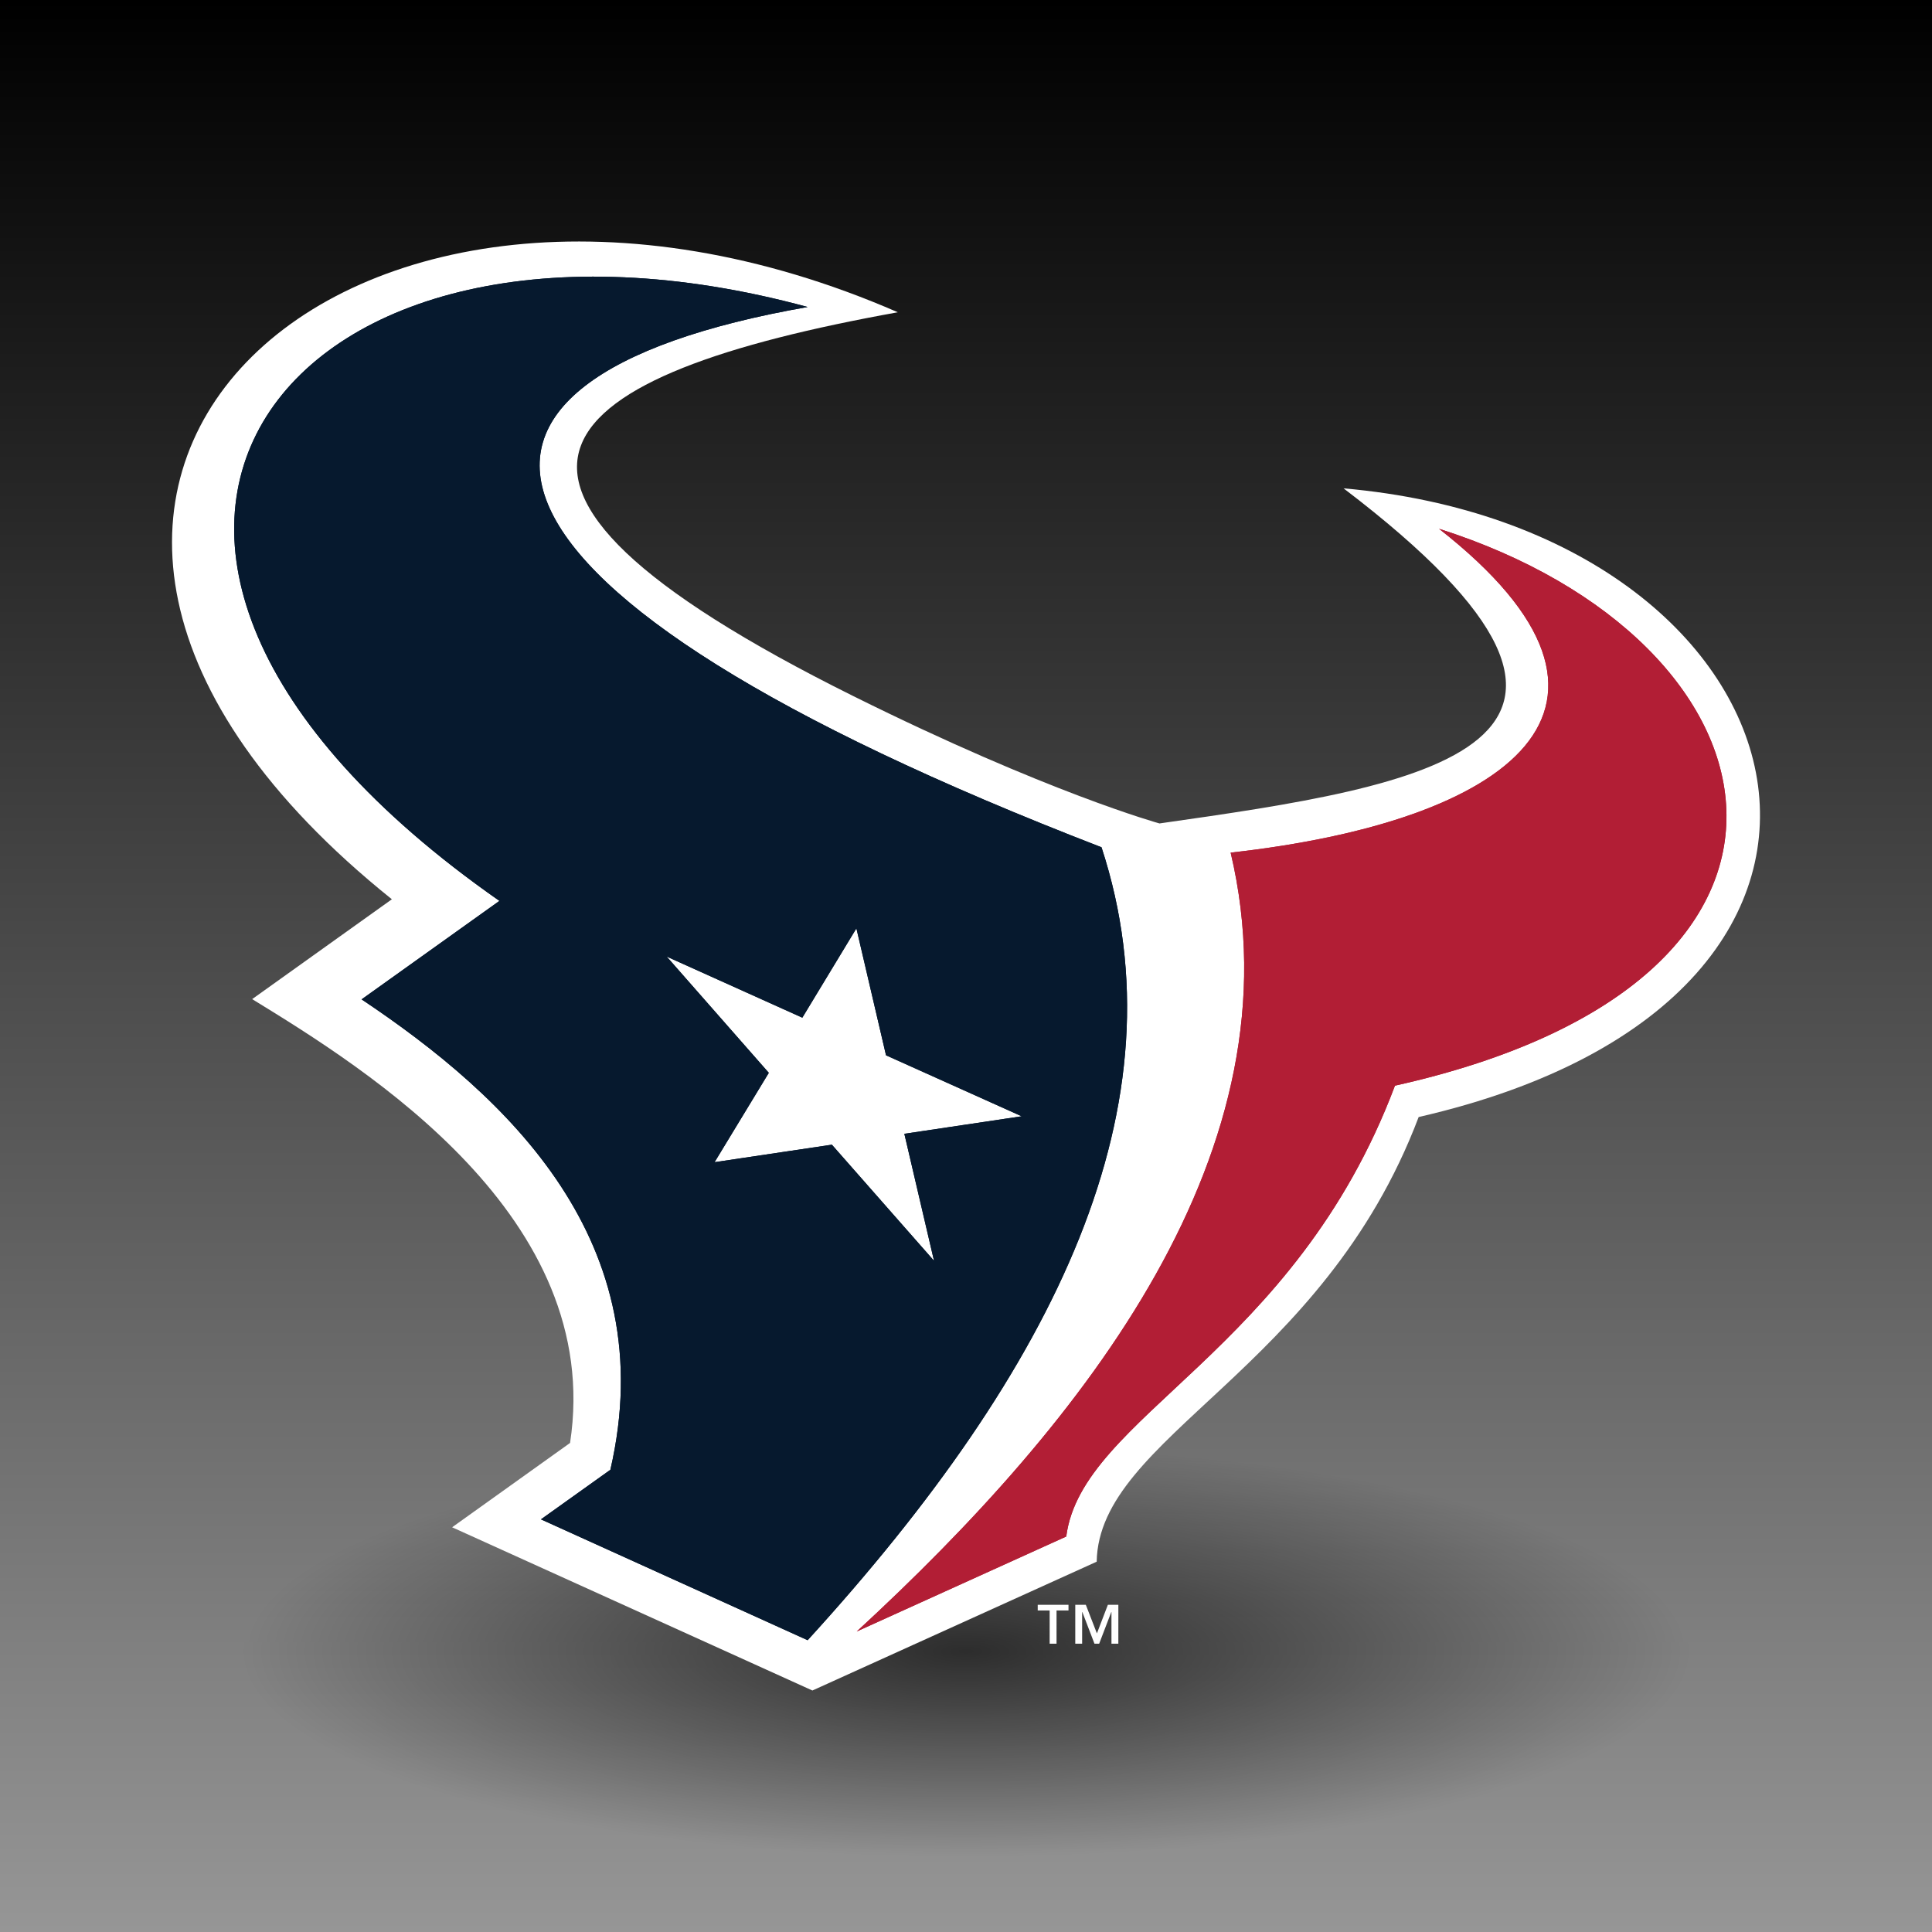 <?xml version="1.0" encoding="UTF-8" standalone="no"?>
<!-- Created with Inkscape (http://www.inkscape.org/) -->
<svg id="svg3837" xmlns:rdf="http://www.w3.org/1999/02/22-rdf-syntax-ns#" xmlns="http://www.w3.org/2000/svg" height="256" width="256" version="1.1" xmlns:cc="http://creativecommons.org/ns#" xmlns:xlink="http://www.w3.org/1999/xlink" xmlns:dc="http://purl.org/dc/elements/1.1/">
 <defs id="defs3839">
  <linearGradient id="linearGradient4389" y2="924.36" gradientUnits="userSpaceOnUse" x2="255.5" gradientTransform="matrix(1.004 0 0 1.004 795.86 -1056)" y1="924.36" x1=".498">
   <stop id="stop4393" offset="0"/>
   <stop id="stop4395" stop-color="#969696" offset="1"/>
  </linearGradient>
  <radialGradient id="radialGradient4421" gradientUnits="userSpaceOnUse" cy="208.25" cx="139" gradientTransform="matrix(1 0 0 .319 0 141.88)" r="85.5">
   <stop id="stop4417" stop-opacity=".652" offset="0"/>
   <stop id="stop4419" stop-opacity="0" offset="1"/>
  </radialGradient>
  <filter id="filter4515" height="1.512" width="1.163" y="-.256" x="-.082">
   <feGaussianBlur id="feGaussianBlur4517" stdDeviation="5.816"/>
  </filter>
 </defs>
 <g id="layer1" transform="translate(0 -796.36)">
  <rect id="rect3845" transform="rotate(90)" height="256" width="256" y="-256" x="796.36" fill="url(#linearGradient4389)"/>
  <path id="path4413" d="m224.5 208.25a85.5 27.25 0 1 1 -171 0 85.5 27.25 0 1 1 171 0z" transform="matrix(1.123 0 0 1 -28.07 806.86)" filter="url(#filter4515)" fill="url(#radialGradient4421)"/>
  <g id="g5581" transform="matrix(0.96 0 0 0.96 22.793 828.36)">
   <path id="path5583" fill="#fff" d="m161.71 34.076c46.904 35.692 11.21 41.039-25.413 46.248 0 0-15.462-4.263-42.242-17.569-60.733-30.173-41.613-44.389 6.125-52.987-76.412-33.286-140.09 24.668-69.834 81.023l-19.283 13.781c15.846 9.708 48.643 30.077 43.878 61.26l-16.279 11.64 49.729 22.53 39.239-17.78c0.292-17.278 31.156-26.244 44.44-61.376 73.103-16.769 54.48-81.085-10.357-86.773z"/>
   <path id="path5585" fill="#b21e35" d="m174.89 39.66c31.494 24.662 9.632 40.409-28.771 44.692 9.715 40.948-20.069 78.455-51.606 107.5l28.915-13.106c2.143-16.641 31.477-25.297 45.371-62.229 65.297-14.564 54.647-61.426 6.091-76.862z"/>
   <path id="path5587" fill="#06192e" d="m128.3 83.615c-91.772-35.449-97.855-64.525-40.568-74.575-71.641-19.463-113.42 32.457-42.54 81.974l-19.025 13.592c20.2 13.499 41.603 33.48 34.339 64.927l-9.583 6.844 36.809 16.681c34.258-37.513 52.176-73.966 40.564-109.44zm-23.123 57.074-14.099-16.026-16.192 2.415 7.488-12.333-14.095-16.046 18.721 8.433 7.463-12.327 4.089 17.521 18.724 8.416-16.195 2.418 4.096 17.529z"/>
   <path id="path5589" fill="#06192e" d="m128.3 83.615c-91.772-35.449-97.855-64.525-40.568-74.575-71.641-19.463-113.42 32.457-42.54 81.974l-19.025 13.592c20.2 13.499 41.603 33.48 34.339 64.927l-9.583 6.844 36.809 16.681c34.258-37.513 52.176-73.966 40.564-109.44zm-23.123 57.074-14.099-16.026-16.192 2.415 7.488-12.333-14.095-16.046 18.721 8.433 7.463-12.327 4.089 17.521 18.724 8.416-16.195 2.418 4.096 17.529z"/>
   <path id="path5591" fill="#b21e35" d="m174.89 39.66c31.494 24.662 9.632 40.409-28.771 44.692 9.715 40.948-20.069 78.455-51.606 107.5l28.915-13.106c2.143-16.641 31.477-25.297 45.371-62.229 65.297-14.564 54.647-61.426 6.091-76.862z"/>
   <path id="path5593" fill="#fff" d="m127.66 192.12 1.512-3.948h1.447v5.369h-0.951v-4.367h-0.025l-1.672 4.367h-0.648l-1.673-4.367h-0.03v4.367h-0.948v-5.369h1.457l1.531 3.948zm-3.923-3.166h-1.649v4.587h-0.951v-4.587h-1.647v-0.782h4.248v0.782h-0.001z"/>
  </g>
 </g>
</svg>

